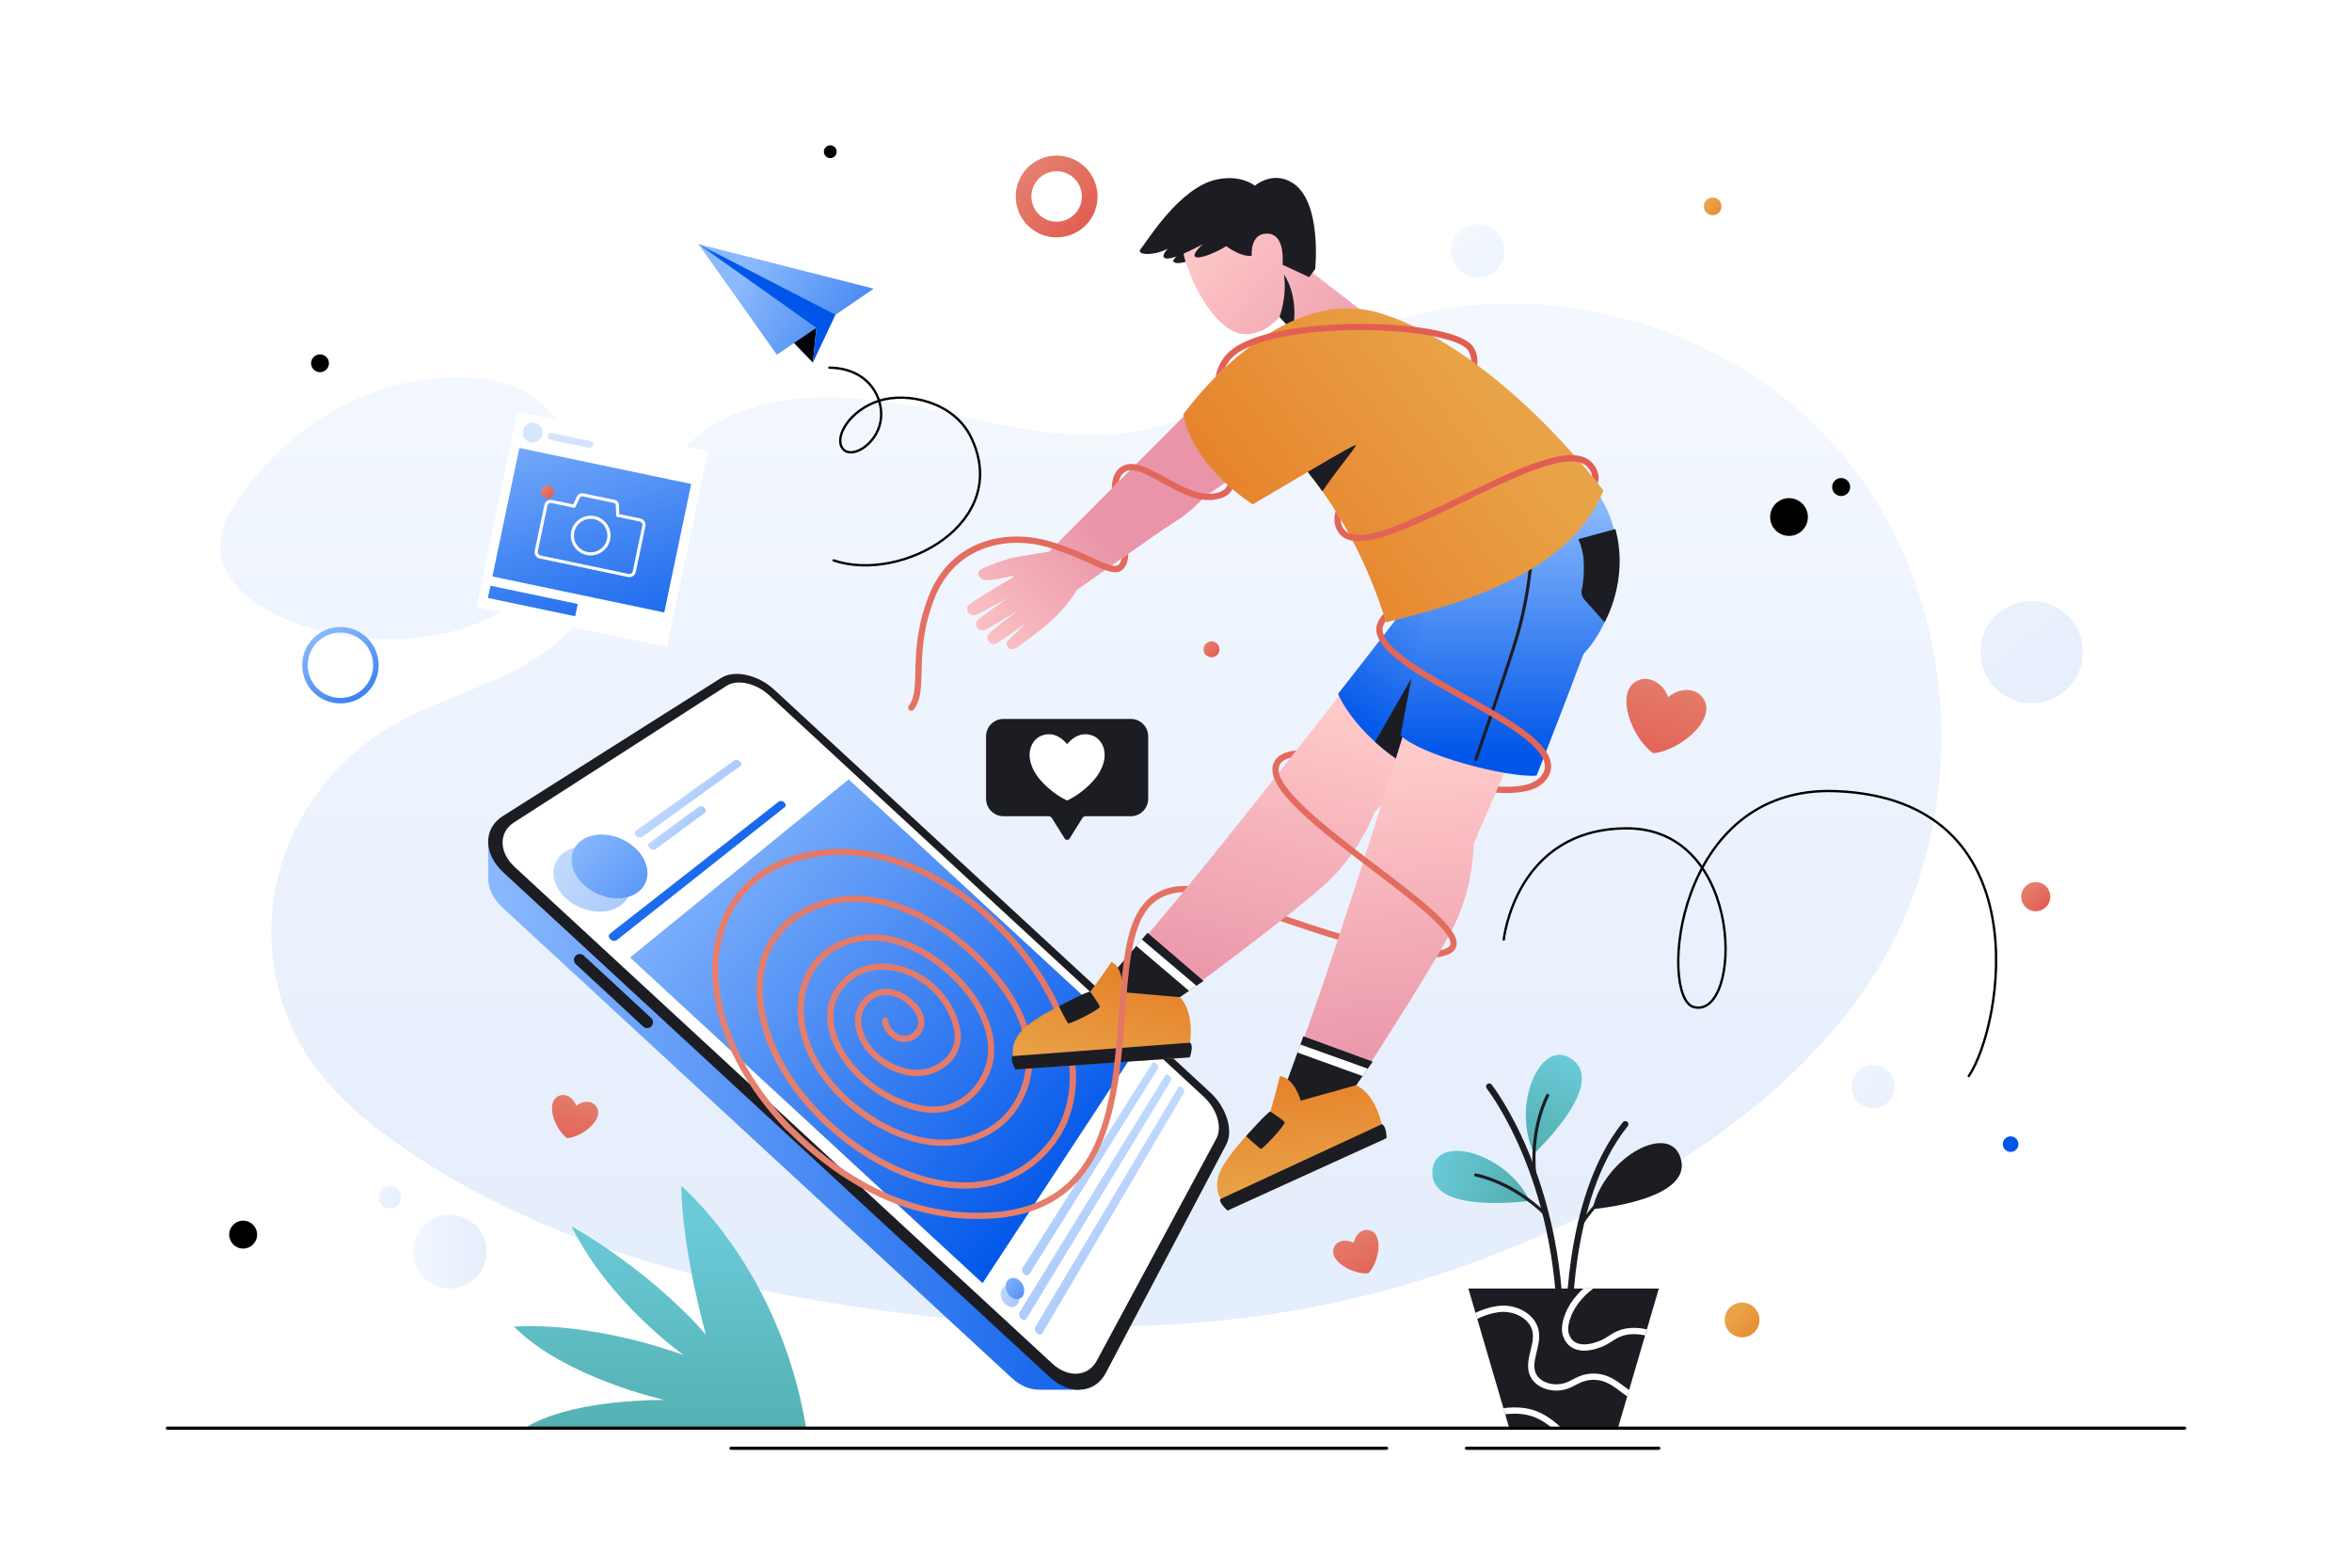<?xml version="1.0" encoding="utf-8"?>
<!-- Generator: Adobe Illustrator 27.5.0, SVG Export Plug-In . SVG Version: 6.00 Build 0)  -->
<svg version="1.1" xmlns="http://www.w3.org/2000/svg" xmlns:xlink="http://www.w3.org/1999/xlink" x="0px" y="0px"
	 viewBox="0 0 750 500" style="enable-background:new 0 0 750 500;" xml:space="preserve">
<g id="BACKGROUND">
	<g>
		<rect style="fill:#FFFFFF;" width="750" height="500"/>
		<g>
			<linearGradient id="SVGID_1_" gradientUnits="userSpaceOnUse" x1="352.793" y1="117.897" x2="352.793" y2="400.594">
				<stop  offset="0" style="stop-color:#8AB9FD"/>
				<stop  offset="1" style="stop-color:#0056E9"/>
			</linearGradient>
			<path style="opacity:0.1;fill:url(#SVGID_1_);" d="M527.701,375.087c28.305-16.973,54.588-38.654,71.609-66.931
				c29.635-49.234,25.732-116.863-10.436-161.518s-102.526-62.405-155.663-40.53c-24.279,9.995-45.901,27.338-71.813,31.568
				c-23.724,3.873-47.575-3.81-71.194-8.277c-23.62-4.467-50.511-4.917-68.895,10.572c-19.679,16.58-23.546,46.381-42.448,63.842
				c-14.843,13.712-36.228,17.368-53.698,27.524c-17.351,10.087-30.706,27.005-36.031,46.357
				c-5.325,19.351-2.43,40.912,8.211,57.929c7.768,12.422,19.211,22.126,31.27,30.449c44.815,30.933,98.678,44.41,151.924,51.817
				c54.193,7.538,107.596,8.077,160.904-6.268C471.687,403.482,500.832,391.199,527.701,375.087z"/>
			
				<linearGradient id="SVGID_00000007392100109907314980000010683424883800672670_" gradientUnits="userSpaceOnUse" x1="126.803" y1="117.897" x2="126.803" y2="400.594">
				<stop  offset="0" style="stop-color:#8AB9FD"/>
				<stop  offset="1" style="stop-color:#0056E9"/>
			</linearGradient>
			<path style="opacity:0.1;fill:url(#SVGID_00000007392100109907314980000010683424883800672670_);" d="M74.362,161.577
				c-25.373,38.66,72.67,61.639,99.478,20.405c10.212-15.706,13.957-34.5,2.592-49.214c-7.443-9.637-18.422-12.397-30.422-12.396
				C119.074,120.376,92.285,134.269,74.362,161.577z"/>
		</g>
	</g>
</g>
<g id="OBJECTS">
	<g>
		
			<linearGradient id="SVGID_00000050646879001149093190000012533358566862355604_" gradientUnits="userSpaceOnUse" x1="210.478" y1="458.748" x2="210.478" y2="390.105">
			<stop  offset="0" style="stop-color:#53B0B1"/>
			<stop  offset="1" style="stop-color:#6ACAD8"/>
		</linearGradient>
		<path style="fill:url(#SVGID_00000050646879001149093190000012533358566862355604_);" d="M167.457,455.506
			c0,0,10.979-8.758,44.425-9.013c0,0-31.66-6.948-48-23.389c0,0,22.643-2.143,54.128,9.091c0,0-23.878-16.851-35.735-41.046
			c0,0,24.115,13.153,42.819,34.504c0,0-7.594-26.773-7.849-47.392c0,0,31.404,26.258,39.83,77.245H167.457z"/>
		<g>
			<path style="fill:none;stroke:#1C1C23;stroke-width:2;stroke-linecap:round;stroke-linejoin:round;stroke-miterlimit:10;" d="
				M474.873,346.552c0,0,22.712,28.706,22.712,79.1"/>
			<path style="fill:#1C1C23;" d="M539.968,321.137"/>
			<g>
				
					<linearGradient id="SVGID_00000087370913706177623950000007723726196820956863_" gradientUnits="userSpaceOnUse" x1="485.759" y1="381.049" x2="455.839" y2="371.441">
					<stop  offset="0" style="stop-color:#53B0B1"/>
					<stop  offset="1" style="stop-color:#6ACAD8"/>
				</linearGradient>
				<path style="fill:url(#SVGID_00000087370913706177623950000007723726196820956863_);" d="M487.784,382.984
					c0,0-31.052,4.458-31.051-8.874C456.735,361.087,480.223,367.319,487.784,382.984z"/>
				<path style="fill:none;stroke:#1C1C23;stroke-linecap:round;stroke-linejoin:round;stroke-miterlimit:10;" d="M470.586,374.748
					c0,0,11.361,1.898,22.371,12.694"/>
			</g>
			<g>
				
					<linearGradient id="SVGID_00000142894723120696777690000010706754651860290733_" gradientUnits="userSpaceOnUse" x1="7012.69" y1="-2757.251" x2="6982.771" y2="-2766.858" gradientTransform="matrix(-0.627 0.779 0.779 0.627 7035.33 -3366.728)">
					<stop  offset="0" style="stop-color:#53B0B1"/>
					<stop  offset="1" style="stop-color:#6ACAD8"/>
				</linearGradient>
				<path style="fill:url(#SVGID_00000142894723120696777690000010706754651860290733_);" d="M489.158,367.923
					c0,0,22.951-21.386,12.567-29.748C491.583,330.006,481.701,352.207,489.158,367.923z"/>
				<path style="fill:none;stroke:#1C1C23;stroke-linecap:round;stroke-linejoin:round;stroke-miterlimit:10;" d="M493.533,349.363
					c0,0-5.648,10.039-4.148,25.385"/>
			</g>
			<g>
				<path style="fill:#1C1C23;" d="M507.828,385.641c0,0,31.259-2.639,28.26-15.629
					C533.158,357.323,511.673,368.677,507.828,385.641z"/>
				<path style="fill:none;stroke:#1C1C23;stroke-linecap:round;stroke-linejoin:round;stroke-miterlimit:10;" d="M522.734,373.749
					c0,0-10.643,4.405-18.944,17.4"/>
			</g>
			<path style="fill:none;stroke:#1C1C23;stroke-width:2;stroke-linecap:round;stroke-linejoin:round;stroke-miterlimit:10;" d="
				M500.393,425.653c0,0-1.532-42.95,17.872-67.097"/>
			<polygon style="fill:#1C1C23;" points="515.916,455.506 481.275,455.506 468.223,410.955 528.968,410.955 			"/>
			<g>
				<defs>
					<polygon id="SVGID_00000137824241445646862520000012060677372178113205_" points="515.916,455.506 481.275,455.506 
						468.223,410.955 528.968,410.955 					"/>
				</defs>
				<clipPath id="SVGID_00000058563196947214322650000012688867916432401024_">
					<use xlink:href="#SVGID_00000137824241445646862520000012060677372178113205_"  style="overflow:visible;"/>
				</clipPath>
				<g style="clip-path:url(#SVGID_00000058563196947214322650000012688867916432401024_);">
					<path style="fill:none;stroke:#FFFFFF;stroke-width:2;stroke-miterlimit:10;" d="M466.262,421.95
						c4.073-2.188,8.343-4.431,12.965-4.527c4.622-0.096,9.659,2.701,10.462,7.254c0.821,4.656-2.843,9.674-0.775,13.925
						c1.175,2.416,3.955,3.716,6.637,3.884c1.334,0.084,2.688-0.067,3.953-0.5c1.592-0.544,3.006-1.516,4.571-2.136
						c2.441-0.966,5.229-1.024,7.708-0.16c2.261,0.788,4.196,2.28,6.102,3.728c1.839,1.397,4.073,2.853,6.289,2.201
						c2.166-0.637,3.292-3.046,3.646-5.276c0.354-2.23,0.222-4.577,1.092-6.66"/>
					<path style="fill:none;stroke:#FFFFFF;stroke-width:2;stroke-miterlimit:10;" d="M517.079,405.06
						c-16.772,6.199-18.638,17.41-17.878,20.189c1.831,6.691,9.18,4.352,11.968,3.043c1.636-0.768,3.052-1.951,4.689-2.716
						c3.268-1.526,7.122-1.244,10.579-0.215c1.883,0.56,3.741,1.337,5.705,1.391c1.964,0.054,4.129-0.837,4.838-2.669"/>
					<path style="fill:none;stroke:#FFFFFF;stroke-width:2;stroke-miterlimit:10;" d="M475.064,450.749
						c4.102-0.674,8.333-1.345,12.378-0.389c5.228,1.235,9.478,5.041,12.864,9.212"/>
				</g>
			</g>
		</g>
	</g>
	<g>
		<g>
			<g>
				
					<linearGradient id="SVGID_00000041258724301634624670000009504245748395337150_" gradientUnits="userSpaceOnUse" x1="155.672" y1="336.813" x2="375.971" y2="336.813">
					<stop  offset="0" style="stop-color:#8AB9FD"/>
					<stop  offset="1" style="stop-color:#0056E9"/>
				</linearGradient>
				<path style="fill:url(#SVGID_00000041258724301634624670000009504245748395337150_);" d="M370.403,354.897l-129.716-119.85
					c-4.769-4.406-11.786-5.984-15.758-3.471l-63.095,39.928l-6.162-3.301v11.817l0.01-0.004c-0.087,3.123,1.391,6.517,4.483,9.374
					l162.42,150.066c2.711,2.505,5.737,3.738,8.536,3.782l-0.006,0.009h13.143l-4.845-5.214l35.692-67.702
					C377.299,366.173,375.172,359.303,370.403,354.897z"/>
				<path style="fill:#1C1C23;" d="M391.025,365.041l-38.433,72.9c-3.439,6.524-11.493,7.157-17.898,1.24L160.492,278.229
					c-6.404-5.917-6.409-13.996-0.177-17.94l69.639-44.068c4.26-2.696,11.786-1.003,16.9,3.722L385.98,348.487
					C391.095,353.213,393.376,360.582,391.025,365.041z"/>
				<path style="fill:#FFFFFF;" d="M387.914,363.053l-38.202,70.966c-2.747,5.103-9.107,5.551-14.147,0.893L164.093,276.484
					c-5.041-4.657-5.091-11.027-0.214-14.162l67.82-43.601c3.375-2.17,9.372-0.843,13.452,2.927l138.792,128.235
					C388.022,353.652,389.815,359.522,387.914,363.053z"/>
				
					<linearGradient id="SVGID_00000050640187031042925920000005233377903898392755_" gradientUnits="userSpaceOnUse" x1="1543.028" y1="-2715.259" x2="1543.028" y2="-2541.803" gradientTransform="matrix(0.679 -0.735 0.735 0.679 1166.363 3237.521)">
					<stop  offset="0" style="stop-color:#8AB9FD"/>
					<stop  offset="1" style="stop-color:#0056E9"/>
				</linearGradient>
				<polygon style="fill:url(#SVGID_00000050640187031042925920000005233377903898392755_);" points="362.86,333.799 
					313.321,409.25 200.916,305.395 270.624,248.579 				"/>
				
					<linearGradient id="SVGID_00000137110486975295470640000013621783723784852613_" gradientUnits="userSpaceOnUse" x1="1533.363" y1="-2915.328" x2="1533.363" y2="-2646.834" gradientTransform="matrix(0.679 -0.735 0.735 0.679 1166.363 3237.521)">
					<stop  offset="0" style="stop-color:#8AB9FD"/>
					<stop  offset="1" style="stop-color:#0056E9"/>
				</linearGradient>
				<path style="fill:url(#SVGID_00000137110486975295470640000013621783723784852613_);" d="M250.29,257.386l-53.559,42.427
					c-0.551,0.436-1.495,0.333-2.107-0.233l0,0c-0.612-0.566-0.658-1.377-0.104-1.81l53.861-42.149
					c0.412-0.322,1.172-0.189,1.698,0.297l0,0C250.605,256.405,250.7,257.062,250.29,257.386z"/>
				
					<linearGradient id="SVGID_00000093135167181172791360000015408518782117856133_" gradientUnits="userSpaceOnUse" x1="1548.292" y1="-2725.294" x2="1548.292" y2="-2689.81" gradientTransform="matrix(0.679 -0.735 0.735 0.679 1166.363 3237.521)">
					<stop  offset="0" style="stop-color:#8AB9FD"/>
					<stop  offset="1" style="stop-color:#0056E9"/>
				</linearGradient>
				<path style="opacity:0.5;fill:url(#SVGID_00000093135167181172791360000015408518782117856133_);" d="M236.104,244.28
					l-31.244,22.597c-0.507,0.367-1.386,0.234-1.961-0.298l0,0c-0.575-0.532-0.627-1.259-0.117-1.623l31.413-22.441
					c0.429-0.307,1.203-0.161,1.729,0.325l0,0C236.45,243.327,236.531,243.971,236.104,244.28z"/>
				
					<linearGradient id="SVGID_00000070088581417215898700000007518125419093344934_" gradientUnits="userSpaceOnUse" x1="1548.564" y1="-2554.212" x2="1548.564" y2="-2497.071" gradientTransform="matrix(0.679 -0.735 0.735 0.679 1166.363 3237.521)">
					<stop  offset="0" style="stop-color:#8AB9FD"/>
					<stop  offset="1" style="stop-color:#0056E9"/>
				</linearGradient>
				<path style="opacity:0.5;fill:url(#SVGID_00000070088581417215898700000007518125419093344934_);" d="M369.222,340.837
					l-40.961,65.499c-0.358,0.573-1.135,0.59-1.733,0.037l0,0c-0.599-0.553-0.79-1.465-0.429-2.035l41.3-65.185
					c0.256-0.404,0.871-0.355,1.373,0.109l0,0C369.274,339.725,369.476,340.43,369.222,340.837z"/>
				
					<linearGradient id="SVGID_00000068667567763384576200000015969354408422679940_" gradientUnits="userSpaceOnUse" x1="1543.026" y1="-2548.65" x2="1543.026" y2="-2480.342" gradientTransform="matrix(0.679 -0.735 0.735 0.679 1166.363 3237.521)">
					<stop  offset="0" style="stop-color:#8AB9FD"/>
					<stop  offset="1" style="stop-color:#0056E9"/>
				</linearGradient>
				<path style="opacity:0.5;fill:url(#SVGID_00000068667567763384576200000015969354408422679940_);" d="M373.38,344.679
					l-46.022,75.827c-0.368,0.606-1.163,0.64-1.775,0.074l0,0c-0.612-0.566-0.807-1.514-0.436-2.117l46.41-75.468
					c0.251-0.409,0.862-0.363,1.364,0.101l0,0C373.424,343.56,373.63,344.268,373.38,344.679z"/>
				
					<linearGradient id="SVGID_00000026143544403074921370000006942214973469636027_" gradientUnits="userSpaceOnUse" x1="1543.026" y1="-2543.026" x2="1543.026" y2="-2470.616" gradientTransform="matrix(0.679 -0.735 0.735 0.679 1166.363 3237.521)">
					<stop  offset="0" style="stop-color:#8AB9FD"/>
					<stop  offset="1" style="stop-color:#0056E9"/>
				</linearGradient>
				<path style="opacity:0.5;fill:url(#SVGID_00000026143544403074921370000006942214973469636027_);" d="M377.539,348.521
					l-45.136,76.645c-0.361,0.612-1.15,0.652-1.762,0.086l0,0c-0.612-0.566-0.813-1.52-0.449-2.129l45.524-76.286
					c0.247-0.413,0.853-0.371,1.356,0.093l0,0C377.574,347.394,377.784,348.106,377.539,348.521z"/>
				
					<linearGradient id="SVGID_00000176746095118654468110000013250547065608666785_" gradientUnits="userSpaceOnUse" x1="1539.028" y1="-2719.396" x2="1539.028" y2="-2697.422" gradientTransform="matrix(0.679 -0.735 0.735 0.679 1166.363 3237.521)">
					<stop  offset="0" style="stop-color:#8AB9FD"/>
					<stop  offset="1" style="stop-color:#0056E9"/>
				</linearGradient>
				<path style="opacity:0.5;fill:url(#SVGID_00000176746095118654468110000013250547065608666785_);" d="M224.792,259.164
					l-15.688,11.634c-0.502,0.372-1.376,0.243-1.951-0.288l0,0c-0.575-0.532-0.632-1.263-0.128-1.632l15.773-11.555
					c0.462-0.339,1.281-0.202,1.83,0.306l0,0C225.178,258.136,225.251,258.823,224.792,259.164z"/>
				
					<linearGradient id="SVGID_00000145759517471062339580000002224320015356737209_" gradientUnits="userSpaceOnUse" x1="1508.649" y1="-2738.044" x2="1508.649" y2="-2653.106" gradientTransform="matrix(0.679 -0.735 0.735 0.679 1166.363 3237.521)">
					<stop  offset="0" style="stop-color:#8AB9FD"/>
					<stop  offset="1" style="stop-color:#0056E9"/>
				</linearGradient>
				<path style="opacity:0.5;fill:url(#SVGID_00000145759517471062339580000002224320015356737209_);" d="M197.151,274.314
					c4.916,4.542,5.363,10.937,0.907,14.351c-4.56,3.495-12.491,2.549-17.616-2.187c-5.126-4.736-5.33-11.306-0.559-14.605
					C184.546,268.649,192.234,269.771,197.151,274.314z"/>
				
					<linearGradient id="SVGID_00000167360505404422360010000015942495237526111906_" gradientUnits="userSpaceOnUse" x1="1515.42" y1="-2736.512" x2="1515.42" y2="-2652.787" gradientTransform="matrix(0.679 -0.735 0.735 0.679 1166.363 3237.521)">
					<stop  offset="0" style="stop-color:#8AB9FD"/>
					<stop  offset="1" style="stop-color:#0056E9"/>
				</linearGradient>
				<path style="fill:url(#SVGID_00000167360505404422360010000015942495237526111906_);" d="M202.5,270.419
					c4.849,4.48,5.338,10.751,1.005,14.072c-4.433,3.397-12.199,2.425-17.252-2.244c-5.053-4.668-5.31-11.108-0.67-14.315
					C190.118,264.797,197.651,265.939,202.5,270.419z"/>
				
					<linearGradient id="SVGID_00000174567628703520059220000016643025400002868123_" gradientUnits="userSpaceOnUse" x1="1501.393" y1="-2540.301" x2="1501.393" y2="-2516.515" gradientTransform="matrix(0.679 -0.735 0.735 0.679 1166.363 3237.521)">
					<stop  offset="0" style="stop-color:#8AB9FD"/>
					<stop  offset="1" style="stop-color:#0056E9"/>
				</linearGradient>
				<path style="opacity:0.5;fill:url(#SVGID_00000174567628703520059220000016643025400002868123_);" d="M323.653,410.94
					c1.399,1.293,1.846,3.449,0.994,4.824c-0.858,1.384-2.705,1.452-4.121,0.144c-1.416-1.308-1.85-3.484-0.976-4.853
					C320.419,409.695,322.254,409.647,323.653,410.94z"/>
				
					<linearGradient id="SVGID_00000053525731266272500320000016059579831583159989_" gradientUnits="userSpaceOnUse" x1="1504.262" y1="-2540.813" x2="1504.262" y2="-2517.169" gradientTransform="matrix(0.679 -0.735 0.735 0.679 1166.363 3237.521)">
					<stop  offset="0" style="stop-color:#8AB9FD"/>
					<stop  offset="1" style="stop-color:#0056E9"/>
				</linearGradient>
				<path style="fill:url(#SVGID_00000053525731266272500320000016059579831583159989_);" d="M325.189,408.5
					c1.391,1.285,1.84,3.422,0.997,4.781c-0.848,1.368-2.68,1.429-4.088,0.128c-1.407-1.3-1.844-3.457-0.979-4.81
					C321.978,407.255,323.798,407.214,325.189,408.5z"/>
			</g>
			<path style="fill:#1C1C23;" d="M207.742,327.312L207.742,327.312c-0.701,0.757-1.882,0.802-2.638,0.101l-21.496-19.907
				c-0.757-0.701-0.802-1.882-0.101-2.638l0,0c0.701-0.757,1.882-0.802,2.638-0.101l21.496,19.907
				C208.397,325.374,208.442,326.556,207.742,327.312z"/>
		</g>
		<g>
			
				<linearGradient id="SVGID_00000168093241405597221960000005356161983001164164_" gradientUnits="userSpaceOnUse" x1="255.264" y1="359.804" x2="458.242" y2="126.953">
				<stop  offset="0" style="stop-color:#E4816F"/>
				<stop  offset="1" style="stop-color:#E25E52"/>
			</linearGradient>
			<path style="fill:url(#SVGID_00000168093241405597221960000005356161983001164164_);" d="M307.615,379.108
				c-0.191,0-0.383-0.001-0.576-0.004c-17.449-0.244-37.809-11.519-51.866-28.723c-11.607-14.206-16.48-31.1-12.717-44.09
				c2.617-9.029,9.268-15.557,19.232-18.877c23.495-7.831,49.647,12.355,60.71,29.188c11.369,17.3,7.105,33.466-2.165,41.814
				c-9.416,8.481-28.038,12.141-49.535-5.456c-13.641-11.61-19.448-27.323-14.81-40.043c3.382-9.276,11.745-14.851,22.372-14.914
				c0.046,0,0.092,0,0.138,0c10.021,0,21.83,6.422,30.128,16.395c6.605,7.939,9.592,16.693,8.192,24.017
				c-0.811,4.243-3.612,10.036-9.045,13.57c-4.352,2.83-9.665,3.626-15.371,2.3c-12.561-2.922-24.156-13.011-27.57-23.991
				c-2.03-6.531-0.859-12.637,3.296-17.195c4.809-5.273,11.867-7.087,19.371-4.972c9.436,2.658,16.984,10.728,18.786,20.081
				c0.638,3.312-0.039,6.47-1.956,9.131c-2.212,3.071-5.917,5.222-9.913,5.754c-4.81,0.638-10.551-1.245-14.994-4.916
				c-4.048-3.345-6.421-7.688-6.682-12.227c-0.225-3.895,1.87-7.602,5.335-9.445c3.69-1.963,8.053-1.384,11.966,1.595
				c5.582,4.249,5.501,8.799,3.735,11.404c-1.897,2.8-5.624,3.651-8.483,1.934c-1.813-1.088-3.796-3.209-3.925-5.9
				c-0.026-0.552,0.399-1.02,0.951-1.047c0.54-0.015,1.02,0.398,1.047,0.951c0.091,1.903,1.587,3.459,2.956,4.281
				c2.177,1.305,4.656,0.344,5.799-1.341c1.337-1.973,1.174-5.292-3.291-8.69c-3.266-2.486-6.843-3.003-9.816-1.421
				c-2.734,1.455-4.453,4.495-4.277,7.564c0.228,3.978,2.346,7.813,5.96,10.8c3.968,3.279,9.256,5.036,13.456,4.475
				c3.46-0.46,6.658-2.307,8.554-4.94c1.588-2.204,2.146-4.827,1.614-7.585c-1.661-8.628-8.639-16.077-17.363-18.534
				c-6.748-1.9-13.071-0.298-17.351,4.395c-4.688,5.142-4.145,11.133-2.864,15.253c3.217,10.345,14.198,19.865,26.113,22.636
				c5.234,1.216,9.888,0.535,13.828-2.028c4.91-3.195,7.471-8.605,8.17-12.268c1.287-6.735-1.544-14.886-7.765-22.363
				c-7.813-9.389-19.287-15.674-28.595-15.674c-0.041,0-0.081,0-0.122,0c-9.756,0.058-17.422,5.141-20.505,13.599
				c-4.349,11.927,1.23,26.773,14.213,37.823c20.499,16.782,38.088,13.455,46.915,5.506c8.635-7.776,12.549-22.921,1.831-39.229
				c-10.712-16.299-35.915-35.885-58.405-28.39c-9.313,3.103-15.519,9.167-17.944,17.537c-3.529,12.18,1.316,28.771,12.345,42.268
				c13.7,16.766,33.462,27.753,50.346,27.989c10.566,0.176,19.4-3.784,26.236-11.688c9.711-11.228,10.395-27.76,1.874-45.356
				c-11.739-24.244-40.806-48.582-69.086-47.319c-16.763,0.741-28.925,8.443-34.247,21.686
				c-7.442,18.519,0.358,43.688,19.873,64.124c0.381,0.399,0.366,1.032-0.033,1.414c-0.398,0.382-1.031,0.367-1.414-0.033
				c-20.055-21.001-28.016-47.006-20.282-66.25c5.633-14.014,18.423-22.16,36.016-22.938c0.723-0.032,1.451-0.048,2.176-0.048
				c28.418,0,57.075,24.285,68.798,48.494c8.885,18.349,8.097,35.675-2.162,47.536C327.802,374.833,318.406,379.108,307.615,379.108
				z"/>
			
				<linearGradient id="SVGID_00000070808042856807640600000007952813887367762609_" gradientUnits="userSpaceOnUse" x1="316.139" y1="412.87" x2="519.118" y2="180.019">
				<stop  offset="0" style="stop-color:#E4816F"/>
				<stop  offset="1" style="stop-color:#E25E52"/>
			</linearGradient>
			<path style="fill:url(#SVGID_00000070808042856807640600000007952813887367762609_);" d="M428.876,300.363
				c-0.093,0-0.188-0.013-0.282-0.041c-7.569-2.224-15.487-4.907-21.54-6.996c-0.522-0.18-0.799-0.75-0.619-1.271
				c0.18-0.522,0.747-0.798,1.271-0.619c6.032,2.082,13.922,4.755,21.452,6.967c0.529,0.156,0.833,0.711,0.677,1.241
				C429.707,300.081,429.309,300.363,428.876,300.363z"/>
		</g>
		<g>
			<path style="fill:#1C1C23;" d="M378.416,77.551c0,0-2.577,3.3-4.041,5.095c-1.464,1.795,3.463,1.799,6.981-0.788"/>
			
				<linearGradient id="SVGID_00000108308777878918919610000000662256187890024081_" gradientUnits="userSpaceOnUse" x1="380.904" y1="69.466" x2="442.679" y2="122.601">
				<stop  offset="0" style="stop-color:#FFCBCA"/>
				<stop  offset="1" style="stop-color:#E994A8"/>
			</linearGradient>
			<path style="fill:url(#SVGID_00000108308777878918919610000000662256187890024081_);" d="M433.884,98.865l-19.814-15.317
				c0.025-2.384-0.192-4.91-0.706-7.562c-4.231-21.812-42.163-15.719-35.46,6.946c0,0,4.63,16.085,14.379,22.178
				c4.852,3.033,11.143,1.232,15.719-4.029l8.53,9.268L433.884,98.865z"/>
			<path style="fill:#1C1C23;" d="M408.002,101.081c0,0,2.456-6.237,1.435-13.514c0,0,4.982,6.561,2.746,18.057L408.002,101.081z"/>
			
				<linearGradient id="SVGID_00000005988216408973914920000017188752577818191004_" gradientUnits="userSpaceOnUse" x1="528.751" y1="1213.112" x2="528.751" y2="1316.756" gradientTransform="matrix(0.968 0.251 -0.251 0.968 213.341 -1084.431)">
				<stop  offset="0" style="stop-color:#FFCBCA"/>
				<stop  offset="1" style="stop-color:#E994A8"/>
			</linearGradient>
			<path style="fill:url(#SVGID_00000005988216408973914920000017188752577818191004_);" d="M430.68,217.081
				c0,0-57.416,74.656-77.221,94.971l1.828,9.084l20.387-2.696c0,0,36.35-26.768,47.182-36.685
				c10.832-9.917,15.481-22.757,15.481-22.757l23.44-24.264L430.68,217.081z"/>
			<g>
				<path style="fill:#1C1C23;" d="M354.555,310.836l11.362-13.322l17.864,15.339l-7.559,5.183c0,0-10.548,6.661-11.293,6.446
					c-0.746-0.216-10.544-4.777-10.544-4.777"/>
				
					<linearGradient id="SVGID_00000175314696235037904120000010234673141218828477_" gradientUnits="userSpaceOnUse" x1="489.384" y1="1313.939" x2="489.384" y2="1349.04" gradientTransform="matrix(0.968 0.251 -0.251 0.968 213.341 -1084.431)">
					<stop  offset="0" style="stop-color:#E6832C"/>
					<stop  offset="1" style="stop-color:#E9A347"/>
				</linearGradient>
				<path style="fill:url(#SVGID_00000175314696235037904120000010234673141218828477_);" d="M357.927,316.448
					c0,0,0.715-7.514-3.47-9.673c0,0-4.512,6.599-6.818,9.528c0,0-17.237,7.013-22.233,12.869
					c-4.996,5.856-0.938,11.689-0.938,11.689l54.148-3.574c0,0,3.691-12.779-2.394-19.251L357.927,316.448z"/>
				<path style="fill:#1C1C23;" d="M379.383,337.234l-55.612,3.855c0,0-1.935-3.618-0.768-4.256l56.496-4.283
					C380.751,333.581,379.383,337.234,379.383,337.234z"/>
				<path style="fill:#1C1C23;" d="M347.639,316.303c0,0,3.012,4.117,3.059,4.754c0.25,0.796-9.614,5.744-10.1,5.323
					c-0.373-0.323-2.959-5.454-2.959-5.454S346.908,316.03,347.639,316.303z"/>
				<polygon style="fill:#FFFFFF;" points="364.101,299.642 381.526,314.399 379.151,316.027 362.339,301.709 				"/>
			</g>
			
				<linearGradient id="SVGID_00000099640454725903263210000003708645795345885589_" gradientUnits="userSpaceOnUse" x1="676.06" y1="1464.653" x2="656.057" y2="1541.332" gradientTransform="matrix(0.946 0.324 -0.324 0.946 320.882 -1431.561)">
				<stop  offset="0" style="stop-color:#8AB9FD"/>
				<stop  offset="1" style="stop-color:#0056E9"/>
			</linearGradient>
			<path style="fill:url(#SVGID_00000099640454725903263210000003708645795345885589_);" d="M457.446,181.507
				c0,0-21.006,27.454-30.783,39.808c0,0,6.131,15.186,27.585,26.048c0,0,26.019-23.819,36.3-38.424
				c10.282-14.605,18.387-30.205,18.387-30.205"/>
			<path style="fill:#1C1C23;" d="M495.948,200.917c-1.71,2.64-3.52,5.35-5.4,8.02c-10.28,14.61-36.3,38.43-36.3,38.43
				c-6.63-3.36-11.8-7.14-15.77-10.75l21.77-38.1L495.948,200.917z"/>
			
				<linearGradient id="SVGID_00000069382871621614314150000012258991743152871560_" gradientUnits="userSpaceOnUse" x1="473.299" y1="-179.275" x2="473.299" y2="-75.634" gradientTransform="matrix(0.995 -0.105 0.105 0.995 -11.229 468.876)">
				<stop  offset="0" style="stop-color:#FFCBCA"/>
				<stop  offset="1" style="stop-color:#E994A8"/>
			</linearGradient>
			<path style="fill:url(#SVGID_00000069382871621614314150000012258991743152871560_);" d="M448.039,232.47
				c0,0-27.574,90.054-38.994,116.026l4.899,7.865l18.145-9.677c0,0,24.648-37.82,31.313-50.906
				c6.664-13.087,6.513-26.742,6.513-26.742l13.437-30.945L448.039,232.47z"/>
			
				<linearGradient id="SVGID_00000162342897502777393280000004501590735598908063_" gradientUnits="userSpaceOnUse" x1="481.275" y1="160.498" x2="481.275" y2="241.007">
				<stop  offset="0" style="stop-color:#8AB9FD"/>
				<stop  offset="1" style="stop-color:#0056E9"/>
			</linearGradient>
			<path style="fill:url(#SVGID_00000162342897502777393280000004501590735598908063_);" d="M456.808,183.582
				c0,0-5.722,26.505-10.174,50.953c6.328,6.315,33.833,13.578,43.359,12.829c0,0,7.07-17.833,14.961-38.813
				c11.356-11.934,16.504-36.924,2.453-54.071L456.808,183.582z"/>
			<path style="fill:#1C1C23;" d="M511.668,198.458l-6.45-7.23c-0.74-0.84-1.06-1.98-0.82-3.07c0.38-1.72,0.83-4.82,0.59-9.42
				c-0.12-2.38-0.78-4.69-1.68-6.79l11.81-3.22C519.578,185.018,511.668,198.458,511.668,198.458z"/>
			<path style="fill:none;stroke:#1C1C23;stroke-linecap:round;stroke-linejoin:round;stroke-miterlimit:10;" d="M488.459,173.609
				c0,0,0,14.043-5.106,30.638c-3.704,12.039-12.766,38.043-12.766,38.043"/>
			
				<linearGradient id="SVGID_00000126317679857360995310000015229989024419643534_" gradientUnits="userSpaceOnUse" x1="307.669" y1="213.62" x2="352.477" y2="169.577">
				<stop  offset="0" style="stop-color:#FFCBCA"/>
				<stop  offset="1" style="stop-color:#E994A8"/>
			</linearGradient>
			<path style="fill:url(#SVGID_00000126317679857360995310000015229989024419643534_);" d="M386.43,123.782l-51.961,52.173
				c-0.006,0.001-6.825,1.109-11.267,1.885c-2.056,0.359-8.692,2.709-10.359,3.721c-1.667,1.012-0.718,3.182,1.369,3.453
				c2.977,0.387,10.419-2.262,8.633-0.833c-4.373,2.676-13.618,8.208-14.17,9.035c-0.893,1.339,0.312,3.304,2.099,3.051
				c0.799-0.113,6.404-3.178,10.829-5.653c-4.216,2.884-9.708,6.75-10.155,7.492c-0.831,1.379,0.463,3.287,2.236,2.952
				c0.806-0.152,6.43-3.576,10.769-6.27c-4.009,3.06-9.004,6.985-9.401,7.726c-0.76,1.419,0.63,3.259,2.383,2.835
				c0.607-0.147,6.082-4.054,9.473-6.372c-1.819,1.835-5.468,5.196-5.712,5.603c-0.762,1.273,0.622,3.015,2.274,2.368
				c1.124-0.439,9.046-6.445,11.758-8.954c2.351-2.175,5.477-5.358,8.186-9.853c0,0,26.598-18.834,30.78-21.403
				c5.991-3.681,10.091-8.46,10.091-8.46l22.743-15.265L386.43,123.782z"/>
			
				<linearGradient id="SVGID_00000065037208744464923350000003610057713713504953_" gradientUnits="userSpaceOnUse" x1="405.018" y1="176.043" x2="473.306" y2="123.234">
				<stop  offset="0" style="stop-color:#E6832C"/>
				<stop  offset="1" style="stop-color:#E9A347"/>
			</linearGradient>
			<path style="fill:url(#SVGID_00000065037208744464923350000003610057713713504953_);" d="M377.34,132.171
				c0,0,30.225-42.91,63.523-32.06c37.873,12.341,70.446,56.386,70.446,56.386c-9.895,23.545-37.443,34.309-69.291,41.96
				c-5.397-17.147-13.253-33.314-24.997-47.934l-17.539,10.327C399.481,160.85,380.536,149.241,377.34,132.171z"/>
			<g>
				<path style="fill:#1C1C23;" d="M409.645,346.972l5.966-16.462l22.11,8.097l-5.26,7.506c0,0-7.54,9.939-8.314,9.998
					c-0.774,0.06-11.55-0.774-11.55-0.774"/>
				
					<linearGradient id="SVGID_00000112610984011360725530000013295265259733654453_" gradientUnits="userSpaceOnUse" x1="433.929" y1="-78.45" x2="433.929" y2="-43.351" gradientTransform="matrix(0.995 -0.105 0.105 0.995 -11.229 468.876)">
					<stop  offset="0" style="stop-color:#E6832C"/>
					<stop  offset="1" style="stop-color:#E9A347"/>
				</linearGradient>
				<path style="fill:url(#SVGID_00000112610984011360725530000013295265259733654453_);" d="M414.772,351.045
					c0,0-1.967-7.287-6.643-7.84c0,0-1.911,7.762-3.042,11.314c0,0-13.681,12.614-16.305,19.851
					c-2.624,7.237,3.222,11.275,3.222,11.275l49.452-22.344c0,0-1.027-13.262-8.996-17.187L414.772,351.045z"/>
				<path style="fill:#1C1C23;" d="M442.156,362.982l-50.725,23.121c0,0-3.081-2.709-2.212-3.716l51.403-23.831
					C442.156,359.081,442.156,362.982,442.156,362.982z"/>
				<path style="fill:#1C1C23;" d="M405.087,354.519c0,0,4.265,2.798,4.533,3.379c0.514,0.658-6.988,8.752-7.591,8.529
					c-0.462-0.171-4.685-4.069-4.685-4.069S404.306,354.519,405.087,354.519z"/>
				<polygon style="fill:#FFFFFF;" points="414.657,333.141 436.151,340.846 434.499,343.205 413.732,335.694 				"/>
			</g>
			<path style="fill:#1C1C23;" d="M421.678,156.697c-1.48-2.08-3.03-4.14-4.66-6.17c0,0,13.1-7.81,15.14-8.58
				C433.498,141.447,427.078,148.758,421.678,156.697z"/>
			<path style="fill:#1C1C23;" d="M400.151,59.227c0,0-4.376-3.661-12.185-1.978c-11.962,2.577-22.226,19.873-24.166,22.055
				c-1.94,2.182,4.364,2.344,8.567,0c0,0-3.071,3.233,0,3.152c3.071-0.081,11.234-4.607,11.234-4.607s-3.879,3.395-2.344,4.122
				c1.536,0.727,7.193-1.778,9.779-3.475c0,0,4.567,3.556,8.123,3.071c0,0-0.677-7.02,4.78-7.071
				c5.075-0.048,5.305,6.624,5.049,9.943l8.489,3.957l1.915-2.617c0,0,2.252-21.696-7.372-27.543
				C405.675,54.381,400.151,59.227,400.151,59.227z"/>
		</g>
		<g>
			
				<linearGradient id="SVGID_00000034783555679811828250000003031817825691024290_" gradientUnits="userSpaceOnUse" x1="209.202" y1="319.652" x2="412.181" y2="86.801">
				<stop  offset="0" style="stop-color:#E4816F"/>
				<stop  offset="1" style="stop-color:#E25E52"/>
			</linearGradient>
			<path style="fill:url(#SVGID_00000034783555679811828250000003031817825691024290_);" d="M359.798,176.617
				c-0.04,1.94-0.47,3.41-1.3,4.49c-2.05,2.67-5.54,1.08-10.81-1.32c-3.52-1.6-7.9-3.6-13.47-5.22c-13.4-3.9-29.83-0.31-36.32,16.51
				c-3.7,9.6-3.88,17.16-4.02,23.22c-0.12,5.08-0.22,9.09-2.51,12.01c-0.19,0.25-0.49,0.39-0.78,0.39c-0.22,0-0.44-0.07-0.62-0.22
				c-0.43-0.34-0.51-0.96-0.17-1.4c1.88-2.4,1.96-5.93,2.08-10.82c0.14-5.9,0.33-13.97,4.16-23.9
				c6.94-18.01,24.46-21.87,38.74-17.71c5.7,1.66,10.16,3.69,13.74,5.32c4.94,2.25,7.36,3.27,8.39,1.93
				c0.35-0.46,0.59-1.05,0.74-1.78C358.358,177.617,359.078,177.117,359.798,176.617z"/>
			
				<linearGradient id="SVGID_00000041287155506617749180000001048869049079356051_" gradientUnits="userSpaceOnUse" x1="220.718" y1="329.69" x2="423.697" y2="96.839">
				<stop  offset="0" style="stop-color:#E4816F"/>
				<stop  offset="1" style="stop-color:#E25E52"/>
			</linearGradient>
			<path style="fill:url(#SVGID_00000041287155506617749180000001048869049079356051_);" d="M393.018,156.018
				c-0.63,1.15-1.58,2-2.84,2.55c-1.52,0.66-3.08,0.94-4.64,0.94c-5.03,0-10.21-2.88-14.91-5.49c-5.19-2.89-9.67-5.39-12.3-3.25
				c-0.77,0.63-1.3,1.56-1.57,2.81l-2.229,2.23c0.03-3.06,0.86-5.23,2.54-6.59c3.68-2.99,8.95-0.06,14.54,3.05
				c5.76,3.21,12.3,6.84,17.77,4.47c0.99-0.43,1.68-1.11,2.09-2.08C391.998,155.137,392.518,155.598,393.018,156.018z"/>
			
				<linearGradient id="SVGID_00000041994866113350044200000015313581803212299932_" gradientUnits="userSpaceOnUse" x1="233.781" y1="341.078" x2="436.76" y2="108.227">
				<stop  offset="0" style="stop-color:#E4816F"/>
				<stop  offset="1" style="stop-color:#E25E52"/>
			</linearGradient>
			<path style="fill:url(#SVGID_00000041994866113350044200000015313581803212299932_);" d="M471.048,116.448
				c-0.63-0.48-1.27-0.95-1.91-1.4c-0.03-1.13-0.34-2.19-0.93-3.19c-1.45-2.46-8.73-4.68-18.99-5.79
				c-21.46-2.33-49.29,0.42-56.53,8.22c-0.81,0.88-1.48,1.85-2,2.93c-1.09,1.01-2.12,2.02-3.08,3c0.57-2.9,1.76-5.3,3.61-7.29
				c8.73-9.39,39.9-10.83,58.22-8.85c6.58,0.71,18,2.54,20.49,6.77C470.938,112.558,471.319,114.438,471.048,116.448z"/>
			
				<linearGradient id="SVGID_00000052087139660896190740000004755822457128446901_" gradientUnits="userSpaceOnUse" x1="276.316" y1="378.157" x2="479.295" y2="145.305">
				<stop  offset="0" style="stop-color:#E4816F"/>
				<stop  offset="1" style="stop-color:#E25E52"/>
			</linearGradient>
			<path style="fill:url(#SVGID_00000052087139660896190740000004755822457128446901_);" d="M509.508,154.178
				c-0.49-0.63-1.1-1.38-1.8-2.24c-0.1-0.99-0.56-1.94-1.37-2.88c-5.05-5.87-23.4,3.09-39.59,10.99
				c-13.12,6.4-25.73,12.55-33.52,12.55c-3.15,0-5.5-1-6.8-3.39c-1-1.86-1.17-3.93-0.52-6.19c0.55,0.87,1.09,1.75,1.61,2.63
				c0.01,0.93,0.23,1.79,0.67,2.6c3.58,6.63,20.92-1.82,37.68-10c18.48-9.01,35.94-17.53,41.99-10.49
				C509.558,149.727,510.108,151.887,509.508,154.178z"/>
			
				<linearGradient id="SVGID_00000086679826295716393250000014400028131048986032_" gradientUnits="userSpaceOnUse" x1="307.492" y1="405.334" x2="510.471" y2="172.482">
				<stop  offset="0" style="stop-color:#E4816F"/>
				<stop  offset="1" style="stop-color:#E25E52"/>
			</linearGradient>
			<path style="fill:url(#SVGID_00000086679826295716393250000014400028131048986032_);" d="M493.078,248.637
				c-2.19,2.87-6.37,4.29-12.72,4.29c-1.07,0-2.2-0.04-3.39-0.12l0.84-1.96c7.13,0.41,11.62-0.72,13.69-3.42
				c0.98-1.29,1.32-2.6,1.02-4.02c-1.29-6.22-13.99-13.32-26.28-20.19c-13.25-7.4-26.32-14.77-27.33-21.75
				c-0.26-1.79,0.48-3.67,2.24-5.69c0.25,0.76,0.5,1.52,0.74,2.29c-0.8,1.15-1.13,2.19-1,3.11c0.87,6.01,14.09,13.46,26.33,20.3
				c13.26,7.41,25.79,14.41,27.26,21.53C494.888,244.997,494.418,246.887,493.078,248.637z"/>
			
				<linearGradient id="SVGID_00000001629988872712559450000014573317775361938838_" gradientUnits="userSpaceOnUse" x1="314.358" y1="411.319" x2="517.338" y2="178.466">
				<stop  offset="0" style="stop-color:#E4816F"/>
				<stop  offset="1" style="stop-color:#E25E52"/>
			</linearGradient>
			<path style="fill:url(#SVGID_00000001629988872712559450000014573317775361938838_);" d="M464.498,301.217
				c-0.08,0.89-0.55,2.13-2.28,2.99c-1.12,0.56-2.52,0.93-4.18,1.12c0.46-0.77,0.89-1.52,1.31-2.24c0.76-0.17,1.42-0.39,1.98-0.67
				c0.99-0.49,1.15-1.02,1.18-1.38c0.4-4.24-13.11-14.51-25.03-23.57c-16.96-12.88-34.49-26.21-31.38-34.02
				c0.96-2.39,3.33-3.73,7.26-4.09c-0.59,0.75-1.19,1.52-1.81,2.3c-1.91,0.46-3.1,1.29-3.59,2.54c-2.55,6.39,15.9,20.41,30.73,31.68
				C452.808,286.608,465.008,295.878,464.498,301.217z"/>
			
				<linearGradient id="SVGID_00000097486835396279327200000016670910348134086846_" gradientUnits="userSpaceOnUse" x1="282.86" y1="383.86" x2="485.839" y2="151.008">
				<stop  offset="0" style="stop-color:#E4816F"/>
				<stop  offset="1" style="stop-color:#E25E52"/>
			</linearGradient>
			<path style="fill:url(#SVGID_00000097486835396279327200000016670910348134086846_);" d="M378.878,282.568
				c-0.54,0.67-1.09,1.33-1.62,1.98c-7.51,0.23-10.89,4.83-11.05,5.05c-5.35,6.23-6.36,19.5-7.42,33.55
				c-2.13,28.03-4.77,62.92-42.16,65.47c-1.67,0.12-3.32,0.17-4.94,0.17c-31.78,0-53.4-21.05-60.74-28.2l-0.65-0.63
				c-0.4-0.38-0.41-1.02-0.02-1.41c0.38-0.4,1.01-0.41,1.41-0.03l0.65,0.64c7.56,7.36,30.57,29.76,64.16,27.47
				c35.66-2.44,38.12-34.95,40.29-63.63c1.14-15.01,2.12-27.97,7.85-34.64C364.768,288.168,369.158,282.108,378.878,282.568z"/>
		</g>
	</g>
	<g>
		<g>
			
				<rect x="157.759" y="136.861" transform="matrix(0.979 0.205 -0.205 0.979 38.622 -35.136)" style="fill:#FFFFFF;" width="62.065" height="63.733"/>
			
				<linearGradient id="SVGID_00000088134617246442164010000001374130039908540584_" gradientUnits="userSpaceOnUse" x1="174.421" y1="121.476" x2="204.294" y2="221.05">
				<stop  offset="0" style="stop-color:#8AB9FD"/>
				<stop  offset="1" style="stop-color:#0056E9"/>
			</linearGradient>
			<polygon style="fill:url(#SVGID_00000088134617246442164010000001374130039908540584_);" points="211.816,195.339 
				157.02,183.855 165.607,142.879 220.403,154.363 			"/>
			<g>
				<g>
					<path style="fill:#FFFFFF;" d="M200.71,184.073c-0.143,0-0.287-0.015-0.43-0.045l-28.153-5.9
						c-1.121-0.235-1.841-1.337-1.607-2.458l3.06-14.602c0.114-0.543,0.432-1.009,0.896-1.312c0.464-0.304,1.019-0.409,1.562-0.294
						l6.75,1.415l1.153-2.49c0.368-0.795,1.225-1.226,2.081-1.045l9.876,2.07c0.857,0.18,1.469,0.917,1.487,1.793l0.056,2.744
						l6.75,1.415l0,0c1.121,0.235,1.841,1.338,1.607,2.458l-3.06,14.602c-0.114,0.543-0.432,1.009-0.896,1.312
						C201.5,183.958,201.109,184.073,200.71,184.073z M175.61,160.411c-0.208,0-0.412,0.06-0.59,0.177
						c-0.242,0.158-0.408,0.401-0.467,0.684l-3.06,14.602c-0.122,0.584,0.253,1.159,0.838,1.282l28.153,5.9
						c0.282,0.059,0.572,0.005,0.815-0.153c0.242-0.158,0.408-0.401,0.467-0.684l3.06-14.602c0.122-0.584-0.254-1.159-0.838-1.282
						l-7.137-1.496c-0.226-0.047-0.39-0.245-0.395-0.476l-0.064-3.139c-0.008-0.41-0.295-0.756-0.697-0.84l-9.876-2.07
						c-0.401-0.084-0.803,0.117-0.975,0.49l-1.32,2.849c-0.097,0.21-0.326,0.325-0.553,0.277l-7.136-1.496
						C175.76,160.419,175.685,160.411,175.61,160.411z"/>
				</g>
				<g>
					<path style="fill:#FFFFFF;" d="M188.355,177.147c-0.429,0-0.864-0.044-1.3-0.135c-3.417-0.716-5.615-4.079-4.899-7.497
						c0.716-3.418,4.079-5.616,7.497-4.899c3.418,0.716,5.615,4.08,4.899,7.497l0,0
						C193.927,175.094,191.288,177.147,188.355,177.147z M188.353,165.474c-2.473,0-4.698,1.731-5.225,4.245
						c-0.604,2.881,1.249,5.717,4.131,6.321c2.88,0.602,5.716-1.249,6.321-4.13l0,0c0.604-2.881-1.249-5.717-4.13-6.321
						C189.082,165.511,188.714,165.474,188.353,165.474z M194.066,172.011h0.004H194.066z"/>
				</g>
			</g>
			
				<linearGradient id="SVGID_00000026861413809448572330000006804965040927930243_" gradientUnits="userSpaceOnUse" x1="150.958" y1="128.515" x2="180.83" y2="228.089">
				<stop  offset="0" style="stop-color:#8AB9FD"/>
				<stop  offset="1" style="stop-color:#0056E9"/>
			</linearGradient>
			<polygon style="fill:url(#SVGID_00000026861413809448572330000006804965040927930243_);" points="183.411,196.548 
				155.582,190.716 156.402,186.805 184.23,192.637 			"/>
			<g>
				
					<linearGradient id="SVGID_00000104667851694628419560000006705565976482607750_" gradientUnits="userSpaceOnUse" x1="165.699" y1="124.093" x2="195.571" y2="223.667">
					<stop  offset="0" style="stop-color:#8AB9FD"/>
					<stop  offset="1" style="stop-color:#0056E9"/>
				</linearGradient>
				<path style="opacity:0.3;fill:url(#SVGID_00000104667851694628419560000006705565976482607750_);" d="M172.963,138.587
					c-0.36,1.718-2.045,2.82-3.764,2.46c-1.718-0.36-2.819-2.045-2.459-3.764c0.36-1.718,2.045-2.82,3.764-2.459
					C172.222,135.183,173.323,136.868,172.963,138.587z"/>
				
					<linearGradient id="SVGID_00000003790168011038243350000007684751930837744006_" gradientUnits="userSpaceOnUse" x1="176.053" y1="120.986" x2="205.925" y2="220.561">
					<stop  offset="0" style="stop-color:#8AB9FD"/>
					<stop  offset="1" style="stop-color:#0056E9"/>
				</linearGradient>
				<path style="opacity:0.3;fill:url(#SVGID_00000003790168011038243350000007684751930837744006_);" d="M187.817,142.818
					l-12.293-2.576c-0.591-0.124-0.971-0.704-0.847-1.295l0,0c0.124-0.591,0.704-0.97,1.296-0.846l12.293,2.576
					c0.591,0.124,0.97,0.704,0.846,1.295l0,0C188.988,142.563,188.408,142.942,187.817,142.818z"/>
			</g>
		</g>
		<g>
			<path style="fill:#1C1C23;" d="M360.567,229.29h-40.566c-3.074,0-5.566,2.492-5.566,5.566v19.904
				c0,3.074,2.492,5.566,5.566,5.566h14.391c0.409,0,0.789,0.211,1.006,0.557l4.099,6.548c0.364,0.582,1.211,0.582,1.575,0
				l4.098-6.548c0.217-0.347,0.597-0.557,1.006-0.557h14.391c3.074,0,5.566-2.492,5.566-5.566v-19.904
				C366.133,231.782,363.641,229.29,360.567,229.29z"/>
			<path style="fill:#FFFFFF;" d="M348.589,234.691c-4.889-2.066-8.305,2.675-8.305,2.675s-3.416-4.741-8.305-2.675
				c-3.178,1.344-5.477,6.114-1.701,12.144c1.762,2.813,5.853,6.58,10.006,8.491c4.152-1.911,8.243-5.678,10.005-8.491
				C354.066,240.805,351.767,236.035,348.589,234.691z"/>
		</g>
		<g>
			<path style="fill:none;stroke:#000000;stroke-width:0.75;stroke-linecap:round;stroke-linejoin:round;stroke-miterlimit:10;" d="
				M479.522,299.642c0,0,3.691-35.214,38.999-35.448c38.553-0.255,37.021,61.532,21.447,56.942
				c-10.924-3.22-6.192-70.777,45.383-68.814c65.842,2.506,53.3,74.872,42.447,90.882"/>
			<path style="fill:none;stroke:#000000;stroke-width:0.75;stroke-linecap:round;stroke-linejoin:round;stroke-miterlimit:10;" d="
				M265.821,178.734c21.572,7.333,56.973-11.941,43.857-39.199c-5.498-11.425-20.321-14.58-29.354-11.716
				c-9.29,2.945-14.432,11.505-11.633,15.227c2.663,3.54,10.591-1.03,12.064-8.426c1.439-7.223-3.472-17.172-16.277-17.362"/>
			<g>
				<polygon style="fill:#020202;" points="259.22,115.652 222.741,77.876 260.319,104.544 				"/>
				
					<linearGradient id="SVGID_00000183232547300777589480000008040141250612925073_" gradientUnits="userSpaceOnUse" x1="238.291" y1="86.808" x2="304.833" y2="129.031">
					<stop  offset="0" style="stop-color:#8AB9FD"/>
					<stop  offset="1" style="stop-color:#0056E9"/>
				</linearGradient>
				<polygon style="fill:url(#SVGID_00000183232547300777589480000008040141250612925073_);" points="247.728,113.127 
					278.621,92.068 222.741,77.876 				"/>
				
					<linearGradient id="SVGID_00000106830108971443644650000012071327419920655546_" gradientUnits="userSpaceOnUse" x1="208.872" y1="74.491" x2="226.585" y2="85.502">
					<stop  offset="0" style="stop-color:#8AB9FD"/>
					<stop  offset="1" style="stop-color:#0056E9"/>
				</linearGradient>
				<polygon style="fill:url(#SVGID_00000106830108971443644650000012071327419920655546_);" points="266.409,100.393 
					222.741,77.876 260.319,104.544 259.22,115.652 				"/>
			</g>
		</g>
	</g>
	<g>
		<g>
			
				<linearGradient id="SVGID_00000158749935411620025640000003725337779636646538_" gradientUnits="userSpaceOnUse" x1="327.835" y1="52.796" x2="346.027" y2="72.52">
				<stop  offset="0" style="stop-color:#E4816F"/>
				<stop  offset="1" style="stop-color:#E25E52"/>
			</linearGradient>
			<path style="fill:url(#SVGID_00000158749935411620025640000003725337779636646538_);" d="M336.935,49.622
				c-7.2,0-13.04,5.84-13.04,13.05c0,7.2,5.84,13.04,13.04,13.04c7.21,0,13.05-5.84,13.05-13.04
				C349.985,55.462,344.145,49.622,336.935,49.622z M336.935,70.712c-4.44,0-8.04-3.6-8.04-8.04c0-4.45,3.6-8.05,8.04-8.05
				c4.45,0,8.05,3.6,8.05,8.05C344.985,67.112,341.385,70.712,336.935,70.712z"/>
			
				<linearGradient id="SVGID_00000056426330554869230970000003069428299448485792_" gradientUnits="userSpaceOnUse" x1="173.15" y1="155.314" x2="176.02" y2="158.427">
				<stop  offset="0" style="stop-color:#E4816F"/>
				<stop  offset="1" style="stop-color:#E25E52"/>
			</linearGradient>
			<path style="fill:url(#SVGID_00000056426330554869230970000003069428299448485792_);" d="M176.645,156.872
				c0,1.137-0.922,2.058-2.059,2.058c-1.137,0-2.059-0.922-2.059-2.058c0-1.137,0.922-2.059,2.059-2.059
				C175.723,154.813,176.645,155.735,176.645,156.872z"/>
			
				<linearGradient id="SVGID_00000010307435487044873350000009175501474623010741_" gradientUnits="userSpaceOnUse" x1="457.82" y1="364.918" x2="458.32" y2="364.918">
				<stop  offset="0" style="stop-color:#8AB9FD"/>
				<stop  offset="1" style="stop-color:#0056E9"/>
			</linearGradient>
			<path style="fill:url(#SVGID_00000010307435487044873350000009175501474623010741_);" d="M643.629,364.918
				c0,1.375-1.115,2.489-2.489,2.489s-2.489-1.115-2.489-2.489c0-1.375,1.115-2.489,2.489-2.489S643.629,363.544,643.629,364.918z"
				/>
			
				<linearGradient id="SVGID_00000130617569074887585550000007232930099389610377_" gradientUnits="userSpaceOnUse" x1="562.554" y1="428.034" x2="553.437" y2="418.917">
				<stop  offset="0" style="stop-color:#E6832C"/>
				<stop  offset="1" style="stop-color:#E9A347"/>
			</linearGradient>
			<circle style="fill:url(#SVGID_00000130617569074887585550000007232930099389610377_);" cx="555.503" cy="420.983" r="5.548"/>
			
				<linearGradient id="SVGID_00000106844102709134365790000006473735661594794915_" gradientUnits="userSpaceOnUse" x1="549.702" y1="69.39" x2="545.075" y2="64.763">
				<stop  offset="0" style="stop-color:#E6832C"/>
				<stop  offset="1" style="stop-color:#E9A347"/>
			</linearGradient>
			<path style="fill:url(#SVGID_00000106844102709134365790000006473735661594794915_);" d="M548.939,65.812
				c0,1.555-1.261,2.816-2.816,2.816c-1.555,0-2.816-1.261-2.816-2.816c0-1.555,1.261-2.815,2.816-2.815
				C547.679,62.996,548.939,64.257,548.939,65.812z"/>
			<path d="M589.975,155.333c0,1.586-1.286,2.872-2.872,2.872c-1.586,0-2.872-1.286-2.872-2.872c0-1.586,1.286-2.872,2.872-2.872
				C588.689,152.461,589.975,153.747,589.975,155.333z"/>
			
				<linearGradient id="SVGID_00000121248946417889298050000012366969892537420684_" gradientUnits="userSpaceOnUse" x1="102.068" y1="201.182" x2="124.664" y2="239.48">
				<stop  offset="0" style="stop-color:#8AB9FD"/>
				<stop  offset="1" style="stop-color:#0056E9"/>
			</linearGradient>
			<path style="fill:url(#SVGID_00000121248946417889298050000012366969892537420684_);" d="M108.551,199.975
				c-6.74,0-12.19,5.46-12.19,12.19c0,6.74,5.45,12.19,12.19,12.19c6.73,0,12.19-5.45,12.19-12.19
				C120.741,205.435,115.281,199.975,108.551,199.975z M108.551,222.595c-5.76,0-10.43-4.67-10.43-10.43
				c0-5.76,4.67-10.43,10.43-10.43s10.43,4.67,10.43,10.43C118.981,217.925,114.311,222.595,108.551,222.595z"/>
			<path d="M266.797,48.386c0,1.128-0.914,2.043-2.042,2.043c-1.128,0-2.043-0.915-2.043-2.043c0-1.128,0.914-2.042,2.043-2.042
				C265.883,46.344,266.797,47.258,266.797,48.386z"/>
			<path d="M104.895,115.866c0,1.573-1.275,2.847-2.847,2.847c-1.573,0-2.847-1.275-2.847-2.847c0-1.572,1.275-2.847,2.847-2.847
				C103.62,113.019,104.895,114.293,104.895,115.866z"/>
			
				<linearGradient id="SVGID_00000129172752109533370140000013743524213911195825_" gradientUnits="userSpaceOnUse" x1="645.909" y1="282.466" x2="652.387" y2="289.489">
				<stop  offset="0" style="stop-color:#E4816F"/>
				<stop  offset="1" style="stop-color:#E25E52"/>
			</linearGradient>
			<path style="fill:url(#SVGID_00000129172752109533370140000013743524213911195825_);" d="M653.796,285.982
				c0,2.565-2.08,4.645-4.645,4.645c-2.565,0-4.645-2.08-4.645-4.645c0-2.566,2.08-4.645,4.645-4.645
				C651.716,281.336,653.796,283.416,653.796,285.982z"/>
			
				<linearGradient id="SVGID_00000021831211758355760470000009792500099741026957_" gradientUnits="userSpaceOnUse" x1="384.549" y1="205.161" x2="388.097" y2="209.008">
				<stop  offset="0" style="stop-color:#E4816F"/>
				<stop  offset="1" style="stop-color:#E25E52"/>
			</linearGradient>
			<path style="fill:url(#SVGID_00000021831211758355760470000009792500099741026957_);" d="M388.869,207.087
				c0,1.405-1.139,2.544-2.544,2.544s-2.544-1.139-2.544-2.544c0-1.405,1.139-2.544,2.544-2.544S388.869,205.682,388.869,207.087z"
				/>
			<path d="M576.494,164.898c0,3.325-2.695,6.02-6.02,6.02c-3.325,0-6.02-2.695-6.02-6.02c0-3.325,2.695-6.02,6.02-6.02
				C573.799,158.877,576.494,161.572,576.494,164.898z"/>
			
				<linearGradient id="SVGID_00000050636239997452023970000007569858392763868607_" gradientUnits="userSpaceOnUse" x1="466.388" y1="73.936" x2="497.792" y2="112.999">
				<stop  offset="0" style="stop-color:#8AB9FD"/>
				<stop  offset="1" style="stop-color:#0056E9"/>
			</linearGradient>
			<path style="opacity:0.1;fill:url(#SVGID_00000050636239997452023970000007569858392763868607_);" d="M479.764,80.004
				c0,4.693-3.805,8.498-8.498,8.498c-4.693,0-8.498-3.805-8.498-8.498c0-4.693,3.805-8.498,8.498-8.498
				C475.96,71.505,479.764,75.31,479.764,80.004z"/>
			
				<linearGradient id="SVGID_00000147915341496098554710000005683027412106654651_" gradientUnits="userSpaceOnUse" x1="131.64" y1="399.198" x2="155.153" y2="399.198">
				<stop  offset="0" style="stop-color:#8AB9FD"/>
				<stop  offset="1" style="stop-color:#0056E9"/>
			</linearGradient>
			<path style="opacity:0.1;fill:url(#SVGID_00000147915341496098554710000005683027412106654651_);" d="M155.153,399.198
				c0,6.493-5.264,11.757-11.757,11.757c-6.493,0-11.756-5.263-11.756-11.757c0-6.493,5.264-11.756,11.756-11.756
				C149.889,387.442,155.153,392.705,155.153,399.198z"/>
			
				<linearGradient id="SVGID_00000163061570723041461620000009287703089322564491_" gradientUnits="userSpaceOnUse" x1="116.318" y1="370.913" x2="128.382" y2="387.382">
				<stop  offset="0" style="stop-color:#8AB9FD"/>
				<stop  offset="1" style="stop-color:#0056E9"/>
			</linearGradient>
			<path style="opacity:0.1;fill:url(#SVGID_00000163061570723041461620000009287703089322564491_);" d="M127.918,381.849
				c0,1.982-1.607,3.589-3.589,3.589c-1.982,0-3.589-1.607-3.589-3.589c0-1.982,1.607-3.589,3.589-3.589
				C126.311,378.26,127.918,379.867,127.918,381.849z"/>
			
				<linearGradient id="SVGID_00000113310854213333421030000010215560567233942938_" gradientUnits="userSpaceOnUse" x1="599.659" y1="146.94" x2="663.607" y2="227.941">
				<stop  offset="0" style="stop-color:#8AB9FD"/>
				<stop  offset="1" style="stop-color:#0056E9"/>
			</linearGradient>
			<path style="opacity:0.1;fill:url(#SVGID_00000113310854213333421030000010215560567233942938_);" d="M664.165,207.95
				c0,9.025-7.315,16.341-16.34,16.341c-9.025,0-16.341-7.316-16.341-16.341c0-9.025,7.316-16.341,16.341-16.341
				C656.849,191.609,664.165,198.925,664.165,207.95z"/>
			
				<linearGradient id="SVGID_00000073685651813523622950000005551700976544705184_" gradientUnits="userSpaceOnUse" x1="555.78" y1="311.355" x2="635.981" y2="379.373">
				<stop  offset="0" style="stop-color:#8AB9FD"/>
				<stop  offset="1" style="stop-color:#0056E9"/>
			</linearGradient>
			<path style="opacity:0.1;fill:url(#SVGID_00000073685651813523622950000005551700976544705184_);" d="M604.157,346.552
				c0,3.797-3.078,6.874-6.874,6.874c-3.796,0-6.874-3.077-6.874-6.874c0-3.796,3.078-6.874,6.874-6.874
				C601.079,339.678,604.157,342.756,604.157,346.552z"/>
			<path d="M81.992,393.768c0,2.46-1.995,4.455-4.455,4.455c-2.46,0-4.455-1.995-4.455-4.455c0-2.461,1.995-4.455,4.455-4.455
				C79.998,389.313,81.992,391.307,81.992,393.768z"/>
		</g>
		<g>
			
				<linearGradient id="XMLID_00000067921374368161720900000011006258438073761724_" gradientUnits="userSpaceOnUse" x1="603.319" y1="606.247" x2="603.319" y2="641.938" gradientTransform="matrix(0.967 0.256 -0.256 0.967 106.833 -528.163)">
				<stop  offset="0" style="stop-color:#E4816F"/>
				<stop  offset="1" style="stop-color:#E25E52"/>
			</linearGradient>
			
				<path id="XMLID_00000026856116895259279190000017401160471318274965_" style="fill:url(#XMLID_00000067921374368161720900000011006258438073761724_);" d="
				M543.139,222.759c-1.903-2.837-5.084-3.019-7.4-2.409c-2.262,0.596-3.792,2.029-3.792,2.029s-0.618-2.003-2.288-3.642
				c-1.709-1.678-4.562-3.096-7.621-1.575c-7.239,3.599-1.728,18.3,5.174,23.066C535.57,239.509,547.643,229.473,543.139,222.759z"
				/>
			
				<linearGradient id="XMLID_00000109022057946250460750000006583525764963926159_" gradientUnits="userSpaceOnUse" x1="582.074" y1="-224.036" x2="582.074" y2="-203.34" gradientTransform="matrix(0.902 -0.431 0.431 0.902 0.635 844.28)">
				<stop  offset="0" style="stop-color:#E4816F"/>
				<stop  offset="1" style="stop-color:#E25E52"/>
			</linearGradient>
			
				<path id="XMLID_00000007408030573609389890000017805405091148215986_" style="fill:url(#XMLID_00000109022057946250460750000006583525764963926159_);" d="
				M436.79,392.4c-1.906-0.537-3.379,0.578-4.173,1.717c-0.775,1.113-0.912,2.321-0.912,2.321s-1.026-0.652-2.379-0.748
				c-1.385-0.098-3.178,0.348-3.957,2.169c-1.844,4.31,6.115,8.729,10.954,8.239C439.744,402.64,441.302,393.671,436.79,392.4z"/>
			
				<linearGradient id="XMLID_00000155125240126566543520000003222415874417747872_" gradientUnits="userSpaceOnUse" x1="409.486" y1="1085.459" x2="409.486" y2="1106.154" gradientTransform="matrix(0.962 0.274 -0.274 0.962 88.363 -809.08)">
				<stop  offset="0" style="stop-color:#E4816F"/>
				<stop  offset="1" style="stop-color:#E25E52"/>
			</linearGradient>
			
				<path id="XMLID_00000032649596352171558890000002728410426910404752_" style="fill:url(#XMLID_00000155125240126566543520000003222415874417747872_);" d="
				M190.242,353.038c-1.074-1.664-2.916-1.803-4.265-1.473c-1.318,0.322-2.219,1.137-2.219,1.137s-0.338-1.167-1.289-2.135
				c-0.974-0.99-2.613-1.842-4.402-0.991c-4.234,2.012-1.19,10.591,2.763,13.425C185.682,362.671,192.784,356.976,190.242,353.038z"
				/>
		</g>
	</g>
	<g>
		
			<line style="fill:none;stroke:#000000;stroke-linecap:round;stroke-miterlimit:10;" x1="53.368" y1="455.506" x2="696.632" y2="455.506"/>
		
			<line style="fill:none;stroke:#000000;stroke-linecap:round;stroke-miterlimit:10;" x1="467.633" y1="461.91" x2="528.968" y2="461.91"/>
		
			<line style="fill:none;stroke:#000000;stroke-linecap:round;stroke-miterlimit:10;" x1="233.098" y1="461.91" x2="442.156" y2="461.91"/>
	</g>
</g>
</svg>
